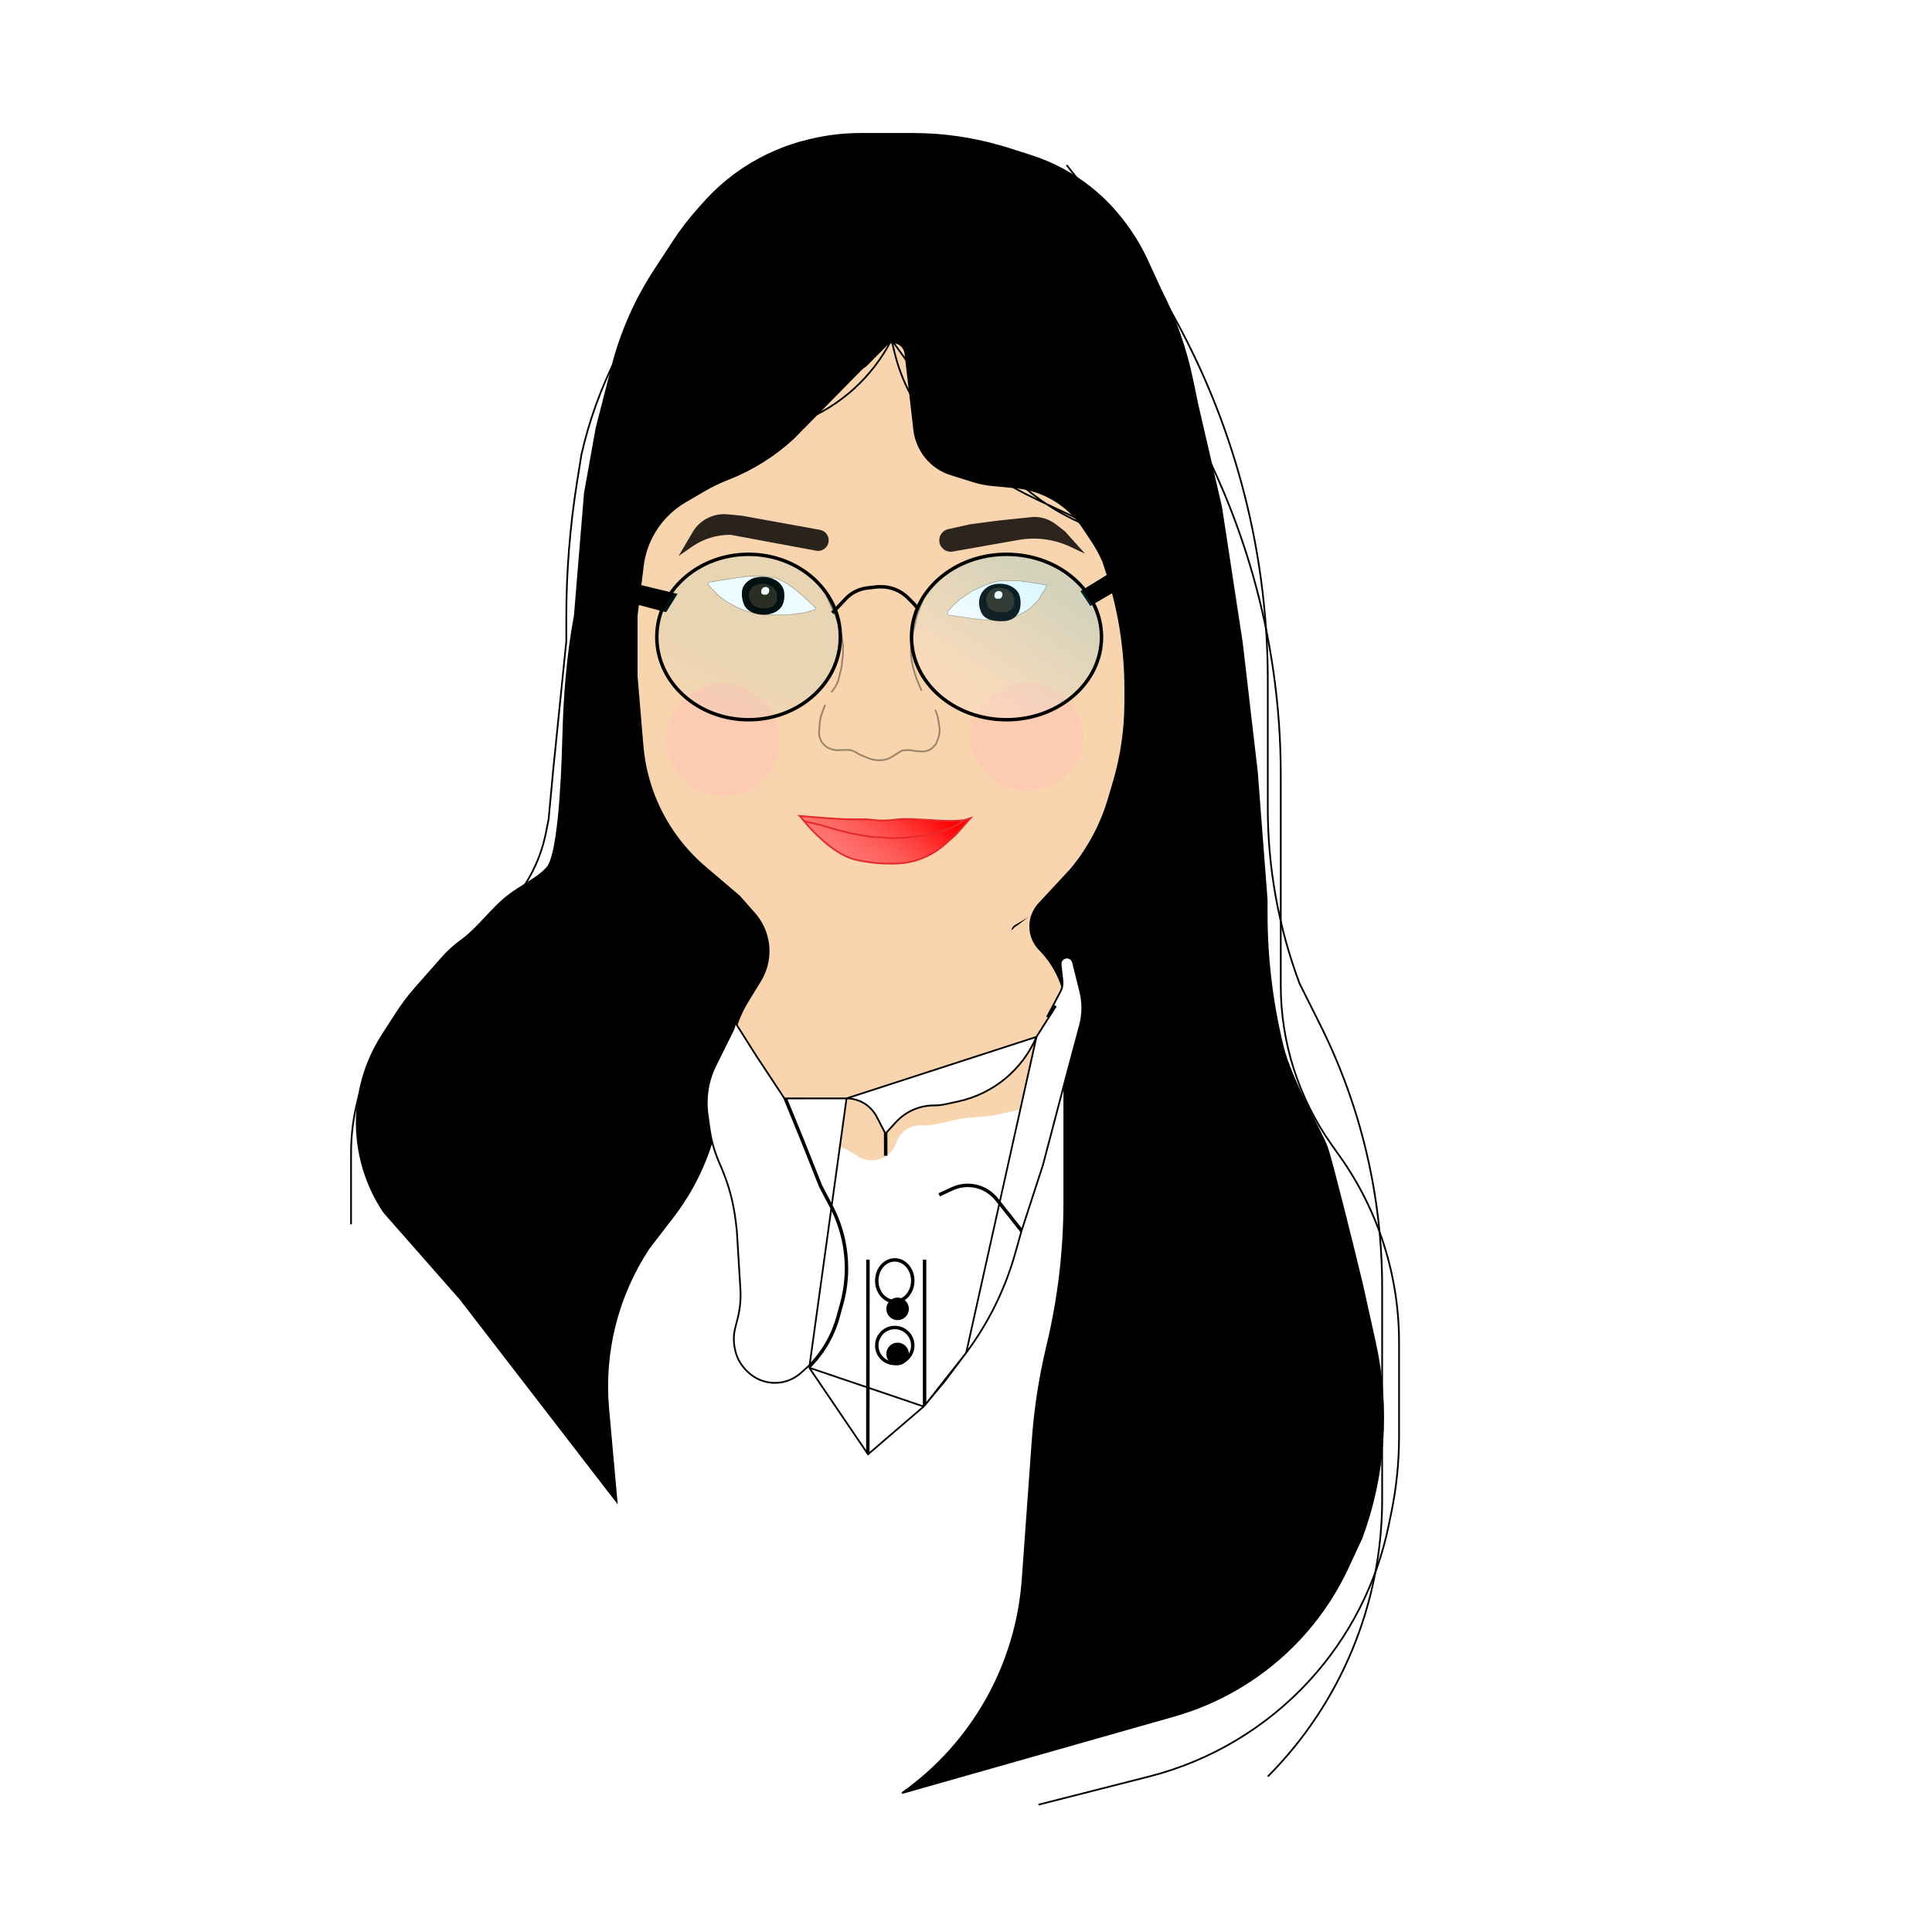 <svg width="1119" height="1115" viewBox="0 0 1119 1115" fill="none" xmlns="http://www.w3.org/2000/svg">
<path d="M487.358 198.339L501.983 166.718C505.119 159.937 513.438 157.367 519.851 161.197C521.026 161.899 522.079 162.788 522.968 163.828L543.001 187.286L566.176 212.521C571.199 217.991 576.651 223.053 582.48 227.657C595.501 237.942 606.585 250.465 615.215 264.638L631.947 292.117L637.136 301.199C649.093 322.122 656.952 345.133 660.294 369C662.349 383.679 662.676 398.549 661.268 413.305L658.729 439.921C658.729 464.166 647.744 487.106 628.855 502.307L623.795 506.378L606.971 524.041C605.479 525.608 603.778 526.959 601.915 528.058L588.136 536.186C586.527 537.135 585.812 539.089 586.43 540.852C590.235 551.726 583.875 563.518 572.699 566.312L570.23 566.929C557.128 571.554 543.335 573.917 529.441 573.917L521.322 573.917L505.488 573.917C496.676 573.917 487.903 572.742 479.402 570.424L479.291 570.387C472.445 568.104 466.115 564.497 460.661 559.77L457.656 557.166C453.571 553.626 448.762 551.023 443.565 549.538C438.033 547.957 432.944 545.11 428.703 541.222L416.675 530.196C410.385 524.43 404.812 517.926 400.079 510.826L393.128 500.4C387.017 491.233 382.221 481.254 378.88 470.755L377.781 467.3C376.439 463.083 374.733 458.992 372.682 455.071C366.487 443.229 363.513 429.967 364.056 416.614L365.284 386.437L366.449 341.023L368.643 325.667C370.257 314.364 374.794 303.678 381.805 294.665C387.296 287.606 391.285 279.5 393.529 270.843L395.56 263.005C402.088 245.595 417.05 232.722 435.239 228.864L447.415 226.281L455.378 224.33C464.924 221.993 473.525 216.789 480.025 209.419L480.43 208.96C483.241 205.774 485.575 202.196 487.358 198.339Z" fill="#F8D5AF" stroke="black"/>
<path d="M463.1 472.607L479.07 473.872L484.91 474.246L491.164 474.539L502.165 474.539L505.02 474.876C509.35 475.386 513.726 475.36 518.049 474.798C521.046 474.409 524.071 474.277 527.091 474.403L533.686 474.679L544.298 475.283L544.983 475.327C549.543 475.617 554.121 475.513 558.663 475.017L562.083 473.872L553.589 483.478L547.42 488.956C544.203 491.812 540.553 494.209 536.658 496.036C534.693 496.958 532.641 497.742 530.561 498.364C526.479 499.584 522.241 500.204 517.98 500.204L514.53 500.204C510.399 500.204 506.274 499.869 502.196 499.202L500.422 498.912L497.509 498.386C494.004 497.754 490.636 496.517 487.554 494.732C483.995 492.755 480.66 490.4 477.607 487.707L476.38 486.624C472.654 483.338 469.185 479.772 466.002 475.957L465.752 475.658L464.268 473.776L463.1 472.607Z" fill="#FF4444" fill-opacity="0.76"/>
<path d="M463.1 472.607L479.07 473.872L484.91 474.246L491.164 474.539L502.165 474.539L505.02 474.876C509.35 475.386 513.726 475.36 518.049 474.798C521.046 474.409 524.071 474.277 527.091 474.403L533.686 474.679L544.298 475.283L544.983 475.327C549.543 475.617 554.121 475.513 558.663 475.017L562.083 473.872L553.589 483.478L547.42 488.956C544.203 491.812 540.553 494.209 536.658 496.036C534.693 496.958 532.641 497.742 530.561 498.364C526.479 499.584 522.241 500.204 517.98 500.204L514.53 500.204C510.399 500.204 506.274 499.869 502.196 499.202L500.422 498.912L497.509 498.386C494.004 497.754 490.636 496.517 487.554 494.732C483.995 492.755 480.66 490.4 477.607 487.707L476.38 486.624C472.654 483.338 469.185 479.772 466.002 475.957L465.752 475.658L464.268 473.776L463.1 472.607Z" fill="url(#paint0_linear)"/>
<path d="M465.752 475.658L475.516 477.901L484.351 480.52L493.16 482.717L503.641 484.598L516.808 485.465L524.405 485.201L534.899 483.909L542.193 482.183V482.183C547.571 481.148 552.685 479.039 557.229 475.982L558.663 475.017M465.752 475.658L466.002 475.957C469.185 479.772 472.654 483.338 476.38 486.624V486.624L477.607 487.707C480.66 490.4 483.995 492.755 487.554 494.732V494.732V494.732C490.636 496.517 494.004 497.754 497.509 498.386L500.422 498.912L502.196 499.202C506.274 499.869 510.399 500.204 514.53 500.204V500.204L517.98 500.204C522.241 500.204 526.479 499.584 530.561 498.364V498.364C532.641 497.742 534.693 496.958 536.658 496.036V496.036C540.553 494.209 544.203 491.812 547.42 488.956L553.589 483.478L562.083 473.872L558.663 475.017M465.752 475.658L464.268 473.776L463.1 472.607L479.07 473.872L484.91 474.246L491.164 474.539L502.165 474.539L505.02 474.876C509.35 475.386 513.726 475.36 518.049 474.798V474.798C521.046 474.409 524.071 474.277 527.091 474.403L533.686 474.679L544.298 475.283L544.983 475.327C549.543 475.617 554.121 475.513 558.663 475.017V475.017" stroke="#E42B2B"/>
<path d="M429.549 298.674L421.462 297.897C413.426 297.125 405.645 300.974 401.383 307.831L393.018 322.071L400.87 316.616C407.409 312.074 415.201 309.681 423.163 309.771L472.708 318.966C476.407 319.652 479.848 316.88 479.964 313.119C480.058 310.08 477.914 307.43 474.922 306.888L429.549 298.674Z" fill="#2A231C"/>
<g filter="url(#filter0_d)">
<path d="M477.884 408.26L476.345 412.294C475.433 414.685 474.878 417.198 474.697 419.751L474.419 423.667C474.307 425.25 474.576 426.838 475.203 428.296V428.296C476.388 431.051 478.753 433.124 481.64 433.938L482.193 434.093C483.307 434.407 484.463 434.546 485.62 434.504L490.444 434.328C492.546 434.252 494.613 434.876 496.321 436.102V436.102C496.91 436.525 497.546 436.879 498.216 437.158L501.891 438.683L502.226 438.837C504.321 439.803 506.598 440.313 508.905 440.334V440.334L509.536 440.339C511.426 440.356 513.298 439.965 515.023 439.194V439.194C515.6 438.936 516.158 438.636 516.693 438.298L520.999 435.571V435.571C521.949 434.872 523.097 434.497 524.276 434.5L526.5 434.506C527.244 434.508 527.986 434.578 528.717 434.715L529.463 434.854C530.536 435.055 531.623 435.17 532.714 435.198L534.816 435.252L535.579 435.163C537.542 434.936 539.352 433.99 540.659 432.508L540.936 432.194C541.053 432.062 541.181 431.939 541.318 431.829V431.829C541.738 431.491 542.063 431.049 542.26 430.548L543.305 427.893C543.923 426.321 544.233 424.646 544.218 422.957V422.957C544.213 422.334 544.163 421.713 544.07 421.097L543.424 416.846C543.125 414.87 542.511 412.955 541.608 411.172V411.172" stroke="#9B846B"/>
</g>
<path d="M590.01 312.726L551.773 319.461C547.971 320.131 544.406 317.418 544.036 313.576C543.717 310.25 545.927 307.207 549.188 306.482L561.779 303.682L578.302 301.513L598.558 299.402C603.251 299.304 607.837 300.816 611.551 303.688L616.809 307.752L628.454 320.703L619.907 316.696C610.587 312.327 600.147 310.941 590.01 312.726Z" fill="#2B231C"/>
<g filter="url(#filter1_d)">
<path d="M416.016 344.803L410.396 339.005C409.812 338.403 410.099 337.395 410.912 337.191L417.519 336.101L425.692 334.821L433.236 333.774L441.84 333.774L448.758 334.71C449.303 334.784 449.832 334.947 450.323 335.193L455.239 337.651L460.268 341.108L466.595 346.577L472.394 352.043C472.661 352.294 472.647 352.724 472.363 352.957C472.301 353.008 472.228 353.047 472.151 353.07L466.344 354.813C466.066 354.897 465.781 354.956 465.493 354.99L455.239 356.201L453.978 356.201L445.83 356.201L436.759 355.16C436.486 355.128 436.216 355.075 435.952 354.999L431.35 353.681L426.949 351.795L421.41 348.867C421.174 348.742 420.948 348.599 420.735 348.438L416.594 345.313C416.389 345.158 416.196 344.987 416.016 344.803Z" fill="white"/>
<path d="M416.016 344.803L410.396 339.005C409.812 338.403 410.099 337.395 410.912 337.191L417.519 336.101L425.692 334.821L433.236 333.774L441.84 333.774L448.758 334.71C449.303 334.784 449.832 334.947 450.323 335.193L455.239 337.651L460.268 341.108L466.595 346.577L472.394 352.043C472.661 352.294 472.647 352.724 472.363 352.957C472.301 353.008 472.228 353.047 472.151 353.07L466.344 354.813C466.066 354.897 465.781 354.956 465.493 354.99L455.239 356.201L453.978 356.201L445.83 356.201L436.759 355.16C436.486 355.128 436.216 355.075 435.952 354.999L431.35 353.681L426.949 351.795L421.41 348.867C421.174 348.742 420.948 348.599 420.735 348.438L416.594 345.313C416.389 345.158 416.196 344.987 416.016 344.803Z" stroke="#A08A72" stroke-width="0.3"/>
</g>
<g filter="url(#filter2_d)">
<path d="M562.89 358.233L550.269 356.35C550.203 356.34 550.136 356.335 550.068 356.335C548.901 356.335 548.273 354.965 549.034 354.081L551.916 350.733L555.904 347.241L562.158 342.924C562.645 342.588 563.161 342.296 563.699 342.051L570.204 339.093L574.54 337.512C574.995 337.347 575.46 337.214 575.934 337.116L578.543 336.575C579.211 336.436 579.891 336.366 580.573 336.366L586.534 336.366L589.317 336.366C589.79 336.366 590.263 336.4 590.731 336.467L598.179 337.531L606.515 338.928C606.616 338.945 606.604 339.094 606.501 339.094C606.472 339.094 606.445 339.109 606.43 339.135L602.321 346.136C601.89 346.87 601.368 347.546 600.766 348.147L598.179 350.733C597.493 351.613 596.659 352.366 595.713 352.957L593.152 354.557L590.37 356.08C589.568 356.519 588.71 356.846 587.819 357.052L580.294 358.79C579.556 358.961 578.8 359.047 578.043 359.047L570.204 359.047L562.89 358.233Z" fill="white"/>
<path d="M562.89 358.233L550.269 356.35C550.203 356.34 550.136 356.335 550.068 356.335C548.901 356.335 548.273 354.965 549.034 354.081L551.916 350.733L555.904 347.241L562.158 342.924C562.645 342.588 563.161 342.296 563.699 342.051L570.204 339.093L574.54 337.512C574.995 337.347 575.46 337.214 575.934 337.116L578.543 336.575C579.211 336.436 579.891 336.366 580.573 336.366L586.534 336.366L589.317 336.366C589.79 336.366 590.263 336.4 590.731 336.467L598.179 337.531L606.515 338.928C606.616 338.945 606.604 339.094 606.501 339.094C606.472 339.094 606.445 339.109 606.43 339.135L602.321 346.136C601.89 346.87 601.368 347.546 600.766 348.147L598.179 350.733C597.493 351.613 596.659 352.366 595.713 352.957L593.152 354.557L590.37 356.08C589.568 356.519 588.71 356.846 587.819 357.052L580.294 358.79C579.556 358.961 578.8 359.047 578.043 359.047L570.204 359.047L562.89 358.233Z" stroke="#A08A72" stroke-width="0.3"/>
</g>
<path d="M454.015 347.969C453.054 353.02 448.717 355.534 443.598 356.023V356.023C438.729 356.488 432.698 354.543 430.86 350.01C429.869 347.567 429.449 344.923 429.75 342.449C430.267 338.202 434.074 335.1 438.291 334.378C439.337 334.198 440.384 334.112 441.424 334.096C447.294 334.004 453.489 337.213 454.194 343.041C454.391 344.666 454.325 346.342 454.015 347.969Z" fill="black"/>
<g filter="url(#filter3_d)">
<path d="M590.984 350.264C590.408 355.076 586.951 358.284 582.123 358.699V358.699C577.26 359.118 570.863 358.539 568.607 354.211C567.407 351.907 566.887 349.3 567.147 346.698C567.546 342.713 570.409 339.22 574.192 337.904C574.838 337.679 575.483 337.51 576.13 337.384C582.252 336.19 589.502 338.804 590.78 344.909C591.14 346.629 591.201 348.454 590.984 350.264Z" fill="black"/>
</g>
<g filter="url(#filter4_d)">
<path d="M587.51 348.8C587.414 352.26 584.881 354.527 581.421 354.653V354.653C578.37 354.764 574.317 354.351 572.663 351.785C571.731 350.337 571.216 348.704 571.189 347.071C571.139 344.093 573.404 341.413 576.308 340.753C576.785 340.644 577.262 340.575 577.744 340.536C581.508 340.223 585.749 341.622 586.976 345.195C587.37 346.342 587.544 347.573 587.51 348.8Z" fill="#2D2012"/>
</g>
<g filter="url(#filter5_d)">
<path d="M450.103 346.472C450.007 349.933 447.473 352.199 444.014 352.325V352.325C440.963 352.436 436.91 352.024 435.256 349.457C434.323 348.01 433.809 346.377 433.781 344.743C433.731 341.765 435.997 339.085 438.901 338.425C439.377 338.317 439.855 338.248 440.336 338.208C444.101 337.895 448.342 339.295 449.569 342.867C449.963 344.015 450.137 345.246 450.103 346.472Z" fill="#2D2012"/>
</g>
<g filter="url(#filter6_d)">
<path d="M580.508 345.176C580.297 346.009 579.699 346.597 578.854 346.754V346.754C577.781 346.953 576.373 346.82 576.051 345.776C575.898 345.281 575.888 344.721 576.036 344.163C576.205 343.522 576.641 342.968 577.22 342.644C577.312 342.593 577.403 342.548 577.494 342.509C578.847 341.927 580.636 342.69 580.638 344.163C580.639 344.493 580.594 344.837 580.508 345.176Z" fill="white"/>
</g>
<g filter="url(#filter7_d)">
<path d="M445.431 342.847C445.22 343.68 444.622 344.267 443.777 344.424V344.424C442.704 344.624 441.296 344.49 440.974 343.447C440.821 342.951 440.811 342.392 440.958 341.834C441.128 341.193 441.564 340.638 442.142 340.315C442.234 340.263 442.326 340.219 442.417 340.18C443.77 339.597 445.559 340.36 445.561 341.833C445.562 342.164 445.517 342.508 445.431 342.847Z" fill="white"/>
</g>
<g filter="url(#filter8_d)">
<path d="M533.759 396.061L530.692 388.767L528.937 382.945L528.51 381.083C527.906 378.451 527.601 375.76 527.601 373.059V373.059C527.601 371.114 527.759 369.171 528.074 367.251L528.937 361.993L531.275 351.931L533.759 345.513L535.35 341.024" stroke="#9B846B"/>
</g>
<g filter="url(#filter9_d)">
<path d="M478.77 341.024L484.155 353.012L485.968 358.691C486.909 361.638 487.574 364.667 487.955 367.737L488.236 370.003L488.236 375.443L487.382 382.426L485.661 389.673L485.432 390.341C484.591 392.8 483.222 395.045 481.422 396.918V396.918" stroke="#9B846B"/>
</g>
<g filter="url(#filter10_i)">
<path d="M410.595 531.869L408.961 516.269C408.566 512.489 413.585 510.816 415.537 514.077C415.889 514.666 416.405 515.14 417.022 515.442L424.672 519.187L432.053 523.982C436.188 526.668 439.896 529.96 443.053 533.748C445.31 536.457 447.853 538.916 450.636 541.083L455.982 545.242C461.58 549.599 467.579 553.414 473.898 556.636L475.819 557.616L479.164 559.608C484.724 562.92 490.746 565.387 497.031 566.929L500.405 567.489C505.761 568.378 511.182 568.825 516.611 568.825C520.777 568.825 524.931 568.389 529.005 567.523L531.803 566.929L533.752 566.442C538.655 565.218 543.455 563.61 548.105 561.632L548.254 561.568C554.361 558.941 560.168 555.663 565.572 551.792L570.23 547.878L581.879 537.823L596.564 526.402L604.596 518.369C606.85 516.115 609.322 514.089 611.974 512.321L613.564 511.261C619.532 507.282 624.358 501.815 627.566 495.4C629.052 493.188 632.501 494.611 631.996 497.227L621.466 551.792L615.816 616.775C615.422 621.308 613.585 625.594 610.575 629.007C608.626 631.216 606.239 632.997 603.566 634.236L600.465 635.673C597.992 636.82 595.401 637.693 592.739 638.278L575.014 642.176L557.442 643.748L540.042 647.536C538.479 647.876 536.874 647.977 535.281 647.836L534.608 647.777C527.725 647.168 521.32 651.35 519.109 657.897C516.046 666.966 505.374 670.869 497.183 665.915L490.908 662.12C488.689 660.778 486.24 659.861 483.685 659.418L437.591 651.412C420.587 648.459 405.852 637.925 397.557 622.791L388.392 606.07C380.421 591.528 384.075 573.36 397.048 563.03L405.278 556.477C411.739 551.332 414.22 542.653 411.454 534.871L410.962 533.487C410.776 532.964 410.653 532.421 410.595 531.869Z" fill="#F8D5AF"/>
</g>
<path d="M516.341 196.802L518.164 204.349C522.973 224.252 533.719 242.223 548.976 255.88V255.88V255.88C564.634 269.342 582.045 280.619 600.734 289.402L653.673 314.283L628.489 303.871C608.59 295.644 591.035 282.622 577.39 265.964V265.964L566.548 255.88L555.639 247.333C546.203 239.939 538.84 230.23 534.268 219.148V219.148L527.292 211.995L516.341 196.802ZM516.341 196.802V196.802C505.34 218.29 486.907 235.051 464.471 243.963L356.707 286.771L451.195 242.556L464.512 234.911L474.024 230.137L492.414 217.847L501.292 211.995L516.341 196.802Z" stroke="black"/>
<path d="M621.279 151.115L644.96 179.732C682.057 224.561 709.478 276.581 725.5 332.519V332.519C736.317 370.288 741.806 409.383 741.806 448.671V479.767V570.711V570.711C741.806 603.761 752.076 635.995 771.197 662.952L776.06 669.809C798.345 701.227 810.315 738.793 810.315 777.312V797.757V832.146C810.315 846.815 808.832 861.445 805.889 875.815L804.321 883.47C797.459 916.977 781.648 948 758.569 973.242V973.242C733.656 1000.49 701.321 1019.86 665.542 1028.97L601.46 1045.28" stroke="black"/>
<path d="M617.777 95.638L639.652 123.118C676.203 169.036 703.083 221.876 718.672 278.458V278.458C729.04 316.089 734.294 354.944 734.294 393.977V425.928V467.982C734.294 502.696 740.526 537.129 752.692 569.642V569.642L764.768 593.83C788.284 640.932 800.525 692.856 800.525 745.502V745.502V802.231V868.606C800.525 928.713 776.71 986.372 734.294 1028.96V1028.96" stroke="black"/>
<path d="M425.237 118.481L391.912 155.955C364.708 186.546 345.718 223.544 336.723 263.48V263.48L334.261 278.89C330.091 304.983 327.996 331.365 327.996 357.789V371.446L320.516 444.887L317.751 474.517L316.211 482.266C315.342 486.633 314.14 490.927 312.614 495.11V495.11C306.79 511.075 296.416 524.984 282.774 535.119L274.41 541.332C268.59 545.656 263.168 550.49 258.208 555.778L246.739 568.007C238.191 577.122 230.736 587.205 224.528 598.05L219.545 606.754C208.919 625.316 203.329 646.333 203.329 667.722V667.722V709.15" stroke="black"/>
<path d="M528.666 741.784C528.666 748.57 523.879 753.837 518.244 753.837C512.61 753.837 507.822 748.57 507.822 741.784C507.822 734.997 512.61 729.73 518.244 729.73C523.879 729.73 528.666 734.997 528.666 741.784Z" stroke="black" stroke-width="2"/>
<circle cx="518.244" cy="779.312" r="10.422" stroke="black" stroke-width="2"/>
<g filter="url(#filter11_f)">
<ellipse cx="594.933" cy="426.87" rx="32.634" ry="31.002" fill="#FFC3B6" fill-opacity="0.5"/>
</g>
<g filter="url(#filter12_f)">
<circle cx="418.711" cy="428.501" r="32.634" fill="#FFC3B6" fill-opacity="0.5"/>
</g>
<path d="M583.839 86.024L597.419 90.388C609.987 94.428 621.708 100.735 632.003 108.999C638.448 114.172 644.278 120.068 649.38 126.569L650.1 127.487C655.789 134.738 660.61 142.628 664.466 150.998L672.297 167.997C680.682 184.447 686.832 201.945 690.581 220.025L693.541 234.3L707.273 293.638L719.255 372.052L727.999 447.172L733.652 520.998L733.652 528.885C733.652 554.684 736.722 580.392 742.797 605.466C747.416 625.282 765.81 656.295 768.704 664.878C771.598 673.462 783.218 720.397 788.665 742.792L796.379 777.554C804.734 815.21 802.056 854.477 788.665 890.65L780.764 907.704C772.789 924.919 761.796 940.568 748.306 953.91C729.248 972.759 705.734 986.484 679.949 993.808L522.488 1038.54C563.107 1009.82 588.722 964.42 592.293 914.806L598.101 834.104C599.408 815.93 602.187 797.891 606.41 780.166L606.754 778.724C613.183 751.738 616.43 724.092 616.43 696.35L616.43 656.593L616.43 605.466L617.609 593.974C619.312 577.384 613.368 560.921 601.46 549.245C594.968 541.826 595.129 530.702 601.832 523.474L620.303 503.558C630.29 491.59 637.724 477.707 642.148 462.761L645.024 453.049C649.48 437.995 651.744 422.378 651.744 406.678L651.744 398.864C651.744 375.974 648.126 353.227 641.025 331.465L638.934 325.058L637.839 322.761C636.242 319.414 634.409 316.185 632.352 313.1L627.399 305.671C620.554 295.404 610.343 287.847 598.525 284.302C595.197 283.303 591.778 282.634 588.319 282.305L574.441 280.983C570.868 280.643 567.34 279.932 563.914 278.861L550.866 274.784C539.275 271.161 530.906 261.051 529.514 248.987L524.41 204.757C523.735 198.908 516.776 196.216 512.341 200.088L459.607 253.689C448.831 263.694 436.3 271.624 422.644 277.078L420.668 277.867C416.327 279.601 412.12 281.654 408.083 284.009L396.863 290.553C388.595 295.376 381.878 302.463 377.505 310.978C374.814 316.217 373.066 321.89 372.342 327.735L368.779 356.498L368.779 391.726L372.155 431.91C373.005 442.03 375.336 451.97 379.073 461.413C385.313 477.175 395.319 491.169 408.217 502.17L428.167 519.186L436.958 529.14C441.029 533.749 443.724 539.407 444.739 545.471C446.05 553.3 444.482 561.34 440.326 568.103L433.175 579.739C429.852 585.147 427.287 590.986 425.553 597.092L422.383 608.25C420.051 616.461 418.491 624.871 417.723 633.372C415.387 659.231 405.755 683.894 389.947 704.49L375.766 722.967C357.612 750.408 349.333 783.208 352.289 815.977L357.134 869.69L266.687 752.41L222.418 702.055C201.675 671.109 201.321 630.791 221.518 599.486L229.971 586.384C233.142 581.47 236.677 576.799 240.546 572.413L255.963 554.935C259.325 551.123 263.095 547.69 267.205 544.698C276.961 537.595 284.053 527.168 293.431 519.573C301.608 512.95 311.167 509.118 316.968 502.542C322.96 495.748 325.416 458.153 326.186 427.556C326.787 403.738 328.532 379.914 332.93 356.498L338.75 285.63L345.469 248.1L354.626 212.306C359.777 192.173 368.264 173.045 379.733 155.715L389.922 140.116C394.088 133.737 398.71 127.666 403.75 121.952L407.343 117.878C414.242 110.057 422.15 103.187 430.859 97.449C442.332 89.89 455.039 84.399 468.405 81.222L469.656 80.925C479.125 78.675 488.824 77.538 498.556 77.538L505.991 77.538L528.802 77.538C546.117 77.538 563.342 80.012 579.957 84.885L583.839 86.024Z" fill="black"/>
<path d="M512.341 200.088V200.088C516.776 196.216 523.735 198.908 524.41 204.757L529.514 248.987C530.906 261.051 539.275 271.161 550.866 274.784L563.914 278.861C567.34 279.932 570.868 280.643 574.441 280.983L588.319 282.305C591.778 282.634 595.197 283.303 598.525 284.302V284.302C610.343 287.847 620.554 295.404 627.399 305.671L632.352 313.1C634.409 316.185 636.242 319.414 637.839 322.761L638.934 325.058L641.025 331.465C648.126 353.227 651.744 375.974 651.744 398.864L651.744 406.678C651.744 422.378 649.48 437.995 645.024 453.049L642.148 462.761C637.724 477.707 630.29 491.59 620.303 503.558V503.558L601.832 523.474C595.129 530.702 594.968 541.826 601.46 549.245V549.245V549.245C613.368 560.921 619.312 577.384 617.609 593.974L616.43 605.466L616.43 656.593L616.43 696.35C616.43 724.092 613.183 751.738 606.754 778.724L606.41 780.166C602.187 797.891 599.408 815.93 598.101 834.104L592.293 914.806C588.722 964.42 563.107 1009.82 522.488 1038.54V1038.54L679.949 993.808C705.734 986.484 729.248 972.759 748.306 953.91V953.91C761.796 940.568 772.789 924.919 780.764 907.704L788.665 890.65V890.65C802.056 854.477 804.735 815.21 796.379 777.554L788.665 742.792C783.218 720.397 771.598 673.462 768.704 664.878C765.81 656.295 747.416 625.282 742.797 605.466V605.466C736.722 580.392 733.652 554.684 733.652 528.885L733.652 520.998L727.999 447.172L719.255 372.052L707.273 293.638L693.541 234.3L690.581 220.025C686.832 201.945 680.682 184.447 672.297 167.997V167.997L664.466 150.998C660.61 142.628 655.789 134.738 650.1 127.487L649.38 126.569C644.278 120.068 638.448 114.172 632.003 108.999V108.999C621.708 100.735 609.987 94.428 597.419 90.388L583.839 86.024L579.957 84.885C563.342 80.012 546.117 77.538 528.802 77.538V77.538L505.991 77.538M512.341 200.088L459.607 253.689V253.689C448.831 263.694 436.3 271.624 422.644 277.078L420.668 277.867C416.327 279.601 412.12 281.654 408.083 284.009L396.863 290.553C388.595 295.376 381.878 302.463 377.505 310.978V310.978C374.814 316.217 373.066 321.89 372.342 327.735L368.779 356.498L368.779 391.726L372.155 431.91C373.005 442.03 375.336 451.97 379.073 461.413V461.413C385.313 477.175 395.319 491.169 408.217 502.17L428.167 519.186L436.958 529.14C441.029 533.749 443.724 539.407 444.74 545.471V545.471C446.05 553.3 444.482 561.34 440.326 568.103L433.175 579.739C429.852 585.147 427.287 590.986 425.553 597.092L422.383 608.25C420.051 616.461 418.491 624.871 417.723 633.372V633.372C415.387 659.231 405.755 683.894 389.947 704.49L375.766 722.967V722.967C357.612 750.408 349.333 783.208 352.289 815.977L357.134 869.69L266.687 752.41L222.418 702.055V702.055C201.675 671.109 201.321 630.791 221.518 599.486L229.971 586.384C233.142 581.47 236.677 576.799 240.546 572.413L255.963 554.935C259.325 551.123 263.095 547.69 267.205 544.698V544.698C276.961 537.595 284.053 527.168 293.431 519.573C301.608 512.95 311.167 509.118 316.968 502.542C322.96 495.748 325.416 458.153 326.186 427.556C326.787 403.738 328.532 379.914 332.93 356.498V356.498L338.75 285.63L345.469 248.1L354.626 212.306C359.777 192.173 368.264 173.045 379.733 155.715V155.715L389.922 140.116C394.088 133.737 398.71 127.666 403.75 121.952L407.343 117.878C414.242 110.057 422.15 103.187 430.859 97.449V97.449C442.332 89.89 455.039 84.399 468.405 81.222L469.656 80.925C479.125 78.675 488.824 77.538 498.556 77.538L505.991 77.538M512.341 200.088L505.991 77.538" stroke="black"/>
<path d="M482.071 354.995L489.927 346.729C491.322 345.261 492.928 344.012 494.693 343.021V343.021C497.044 341.702 499.635 340.865 502.314 340.561L508.501 339.857H510.361C513.057 339.857 515.73 340.353 518.246 341.32V341.32C521.16 342.439 523.802 344.166 525.997 346.386L529.246 349.672L531.868 352.667" stroke="black" stroke-width="2"/>
<path d="M670.501 315.404L626.481 342.575L631.66 350.338L675.033 324.831L670.501 315.404Z" fill="black" stroke="black"/>
<path d="M391.638 344.314L339.913 331.799L335.789 340.824L385.576 354.026L391.638 344.314Z" fill="black" stroke="black"/>
<path d="M486.727 368.969C486.727 395.335 463.027 416.877 433.572 416.877C404.118 416.877 380.418 395.335 380.418 368.969C380.418 342.604 404.118 321.062 433.572 321.062C463.027 321.062 486.727 342.604 486.727 368.969Z" fill="url(#paint1_linear)" fill-opacity="0.2" stroke="black" stroke-width="2"/>
<path d="M637.985 368.969C637.985 395.305 613.483 416.877 582.963 416.877C552.444 416.877 527.942 395.305 527.942 368.969C527.942 342.634 552.444 321.062 582.963 321.062C613.483 321.062 637.985 342.634 637.985 368.969Z" fill="url(#paint2_linear)" fill-opacity="0.15" stroke="black" stroke-width="2"/>
<path d="M468.712 792.195C476.875 784.153 482.783 774.105 485.842 763.056L487.958 755.411C489.352 750.376 490.236 745.213 490.596 740C491.593 725.58 488.558 711.166 481.83 698.371L475.781 686.867L465.062 659.943L465.06 659.938L455.353 636.216L490.317 636.199C490.317 636.199 490.318 636.199 490.318 636.199M468.712 792.195L490.318 636.199M468.712 792.195L502.154 841.459L502.204 730.099L503.204 730.1L503.153 841.996L535.008 814.655M468.712 792.195L535.008 814.655M490.318 636.199C497.66 636.21 504.386 640.302 507.771 646.817L512.466 655.855L512.485 668.915L513.485 668.913L513.466 655.926L518.85 650.031C524.541 643.799 532.595 640.254 541.034 640.266C543.26 640.269 545.48 640.033 547.656 639.56L554.99 637.966C575.262 633.562 592.149 619.623 600.315 600.555M490.318 636.199L600.315 600.555M536.008 813.498L547.589 799.528L559.608 783.52L536.008 813.498ZM536.008 813.498L536.008 730.1L535.008 730.1L535.008 814.655M536.008 813.498L535.008 814.655M600.315 600.555L611.327 583.152L610.482 582.618L606.416 589.043L614.236 574.291C615.206 572.462 615.604 570.384 615.379 568.326L614.323 558.692C614.021 555.927 616.802 553.856 619.364 554.939C620.421 555.385 621.206 556.303 621.483 557.416L625.705 574.406C627.287 580.768 627.224 587.427 625.523 593.758L617.398 624.004L617.397 624.007L604.064 674.757L591.871 712.304L577.653 694.369C576.157 692.482 574.36 690.855 572.335 689.553C566.031 685.502 558.093 684.956 551.294 688.107L544.195 691.398L544.615 692.305L551.715 689.015C558.203 686.007 565.778 686.528 571.794 690.395C573.727 691.637 575.442 693.19 576.869 694.99L591.508 713.456L588.043 725.78C582.187 746.608 572.548 766.18 559.609 783.519L600.315 600.555ZM490.097 739.966C491.088 725.638 488.072 711.316 481.388 698.604M468.427 791.774C476.493 783.804 482.333 773.857 485.36 762.923M572.065 689.974C565.905 686.015 558.148 685.482 551.504 688.561M474.862 687.261L474.871 687.286L474.884 687.309L480.945 698.837C487.586 711.467 490.582 725.696 489.598 739.931C489.243 745.077 488.37 750.173 486.994 755.144L484.878 762.789C481.831 773.798 475.91 783.798 467.723 791.764L463.781 795.275C460.857 797.88 457.302 799.675 453.469 800.483C446.421 801.969 439.088 799.986 433.748 795.151L433.122 794.584C429.128 790.967 426.459 786.117 425.542 780.807L425.414 780.068C424.786 776.431 424.929 772.704 425.836 769.126L427.263 763.495C428.647 758.033 429.178 752.389 428.836 746.764L426.772 712.853L426.771 712.839L426.77 712.824L426.077 707.041C424.83 696.629 422.117 686.445 418.018 676.792L416.22 672.556C413.651 666.508 411.886 660.149 410.97 653.643L409.826 645.524C408.456 635.796 410.057 625.881 414.419 617.079L424.679 596.378C425.388 594.947 425.677 593.376 425.554 591.834L438.342 612.019L438.342 612.019L438.348 612.028L454.164 635.951L464.133 660.313L464.134 660.317L474.862 687.261Z" fill="white" stroke="black"/>
<circle cx="519.875" cy="758.1" r="6.527" fill="black"/>
<circle cx="519.875" cy="784.208" r="6.527" fill="black"/>
<defs>
<filter id="filter0_d" x="463.458" y="375.627" width="90.951" height="90.465" filterUnits="userSpaceOnUse" color-interpolation-filters="sRGB">
<feFlood flood-opacity="0" result="BackgroundImageFix"/>
<feColorMatrix in="SourceAlpha" type="matrix" values="0 0 0 0 0 0 0 0 0 0 0 0 0 0 0 0 0 0 127 0"/>
<feOffset/>
<feGaussianBlur stdDeviation="1"/>
<feColorMatrix type="matrix" values="0 0 0 0 0 0 0 0 0 0 0 0 0 0 0 0 0 0 0.3 0"/>
<feBlend mode="normal" in2="BackgroundImageFix" result="effect1_dropShadow"/>
<feBlend mode="normal" in="SourceGraphic" in2="effect1_dropShadow" result="shape"/>
</filter>
<filter id="filter1_d" x="407.433" y="310.724" width="67.612" height="69.219" filterUnits="userSpaceOnUse" color-interpolation-filters="sRGB">
<feFlood flood-opacity="0" result="BackgroundImageFix"/>
<feColorMatrix in="SourceAlpha" type="matrix" values="0 0 0 0 0 0 0 0 0 0 0 0 0 0 0 0 0 0 127 0"/>
<feOffset/>
<feGaussianBlur stdDeviation="1"/>
<feColorMatrix type="matrix" values="0 0 0 0 0 0 0 0 0 0 0 0 0 0 0 0 0 0 0.5 0"/>
<feBlend mode="normal" in2="BackgroundImageFix" result="effect1_dropShadow"/>
<feBlend mode="normal" in="SourceGraphic" in2="effect1_dropShadow" result="shape"/>
</filter>
<filter id="filter2_d" x="545.948" y="314.585" width="63.561" height="65.584" filterUnits="userSpaceOnUse" color-interpolation-filters="sRGB">
<feFlood flood-opacity="0" result="BackgroundImageFix"/>
<feColorMatrix in="SourceAlpha" type="matrix" values="0 0 0 0 0 0 0 0 0 0 0 0 0 0 0 0 0 0 127 0"/>
<feOffset/>
<feGaussianBlur stdDeviation="1"/>
<feColorMatrix type="matrix" values="0 0 0 0 0 0 0 0 0 0 0 0 0 0 0 0 0 0 0.5 0"/>
<feBlend mode="normal" in2="BackgroundImageFix" result="effect1_dropShadow"/>
<feBlend mode="normal" in="SourceGraphic" in2="effect1_dropShadow" result="shape"/>
</filter>
<filter id="filter3_d" x="561.86" y="332.022" width="34.692" height="34.389" filterUnits="userSpaceOnUse" color-interpolation-filters="sRGB">
<feFlood flood-opacity="0" result="BackgroundImageFix"/>
<feColorMatrix in="SourceAlpha" type="matrix" values="0 0 0 0 0 0 0 0 0 0 0 0 0 0 0 0 0 0 127 0"/>
<feOffset dy="1"/>
<feGaussianBlur stdDeviation="0.5"/>
<feColorMatrix type="matrix" values="0 0 0 0 0 0 0 0 0 0 0 0 0 0 0 0 0 0 0.1 0"/>
<feBlend mode="normal" in2="BackgroundImageFix" result="effect1_dropShadow"/>
<feBlend mode="normal" in="SourceGraphic" in2="effect1_dropShadow" result="shape"/>
</filter>
<filter id="filter4_d" x="564.461" y="333.017" width="29.956" height="29.4" filterUnits="userSpaceOnUse" color-interpolation-filters="sRGB">
<feFlood flood-opacity="0" result="BackgroundImageFix"/>
<feColorMatrix in="SourceAlpha" type="matrix" values="0 0 0 0 0 0 0 0 0 0 0 0 0 0 0 0 0 0 127 0"/>
<feOffset/>
<feGaussianBlur stdDeviation="2"/>
<feColorMatrix type="matrix" values="0 0 0 0 0.871 0 0 0 0 0.725 0 0 0 0 0.569 0 0 0 1 0"/>
<feBlend mode="normal" in2="BackgroundImageFix" result="effect1_dropShadow"/>
<feBlend mode="normal" in="SourceGraphic" in2="effect1_dropShadow" result="shape"/>
</filter>
<filter id="filter5_d" x="427.054" y="330.689" width="29.956" height="29.4" filterUnits="userSpaceOnUse" color-interpolation-filters="sRGB">
<feFlood flood-opacity="0" result="BackgroundImageFix"/>
<feColorMatrix in="SourceAlpha" type="matrix" values="0 0 0 0 0 0 0 0 0 0 0 0 0 0 0 0 0 0 127 0"/>
<feOffset/>
<feGaussianBlur stdDeviation="2"/>
<feColorMatrix type="matrix" values="0 0 0 0 0.973 0 0 0 0 0.835 0 0 0 0 0.686 0 0 0 1 0"/>
<feBlend mode="normal" in2="BackgroundImageFix" result="effect1_dropShadow"/>
<feBlend mode="normal" in="SourceGraphic" in2="effect1_dropShadow" result="shape"/>
</filter>
<filter id="filter6_d" x="572.07" y="338.366" width="12.441" height="12.559" filterUnits="userSpaceOnUse" color-interpolation-filters="sRGB">
<feFlood flood-opacity="0" result="BackgroundImageFix"/>
<feColorMatrix in="SourceAlpha" type="matrix" values="0 0 0 0 0 0 0 0 0 0 0 0 0 0 0 0 0 0 127 0"/>
<feOffset/>
<feGaussianBlur stdDeviation="1.5"/>
<feColorMatrix type="matrix" values="0 0 0 0 1 0 0 0 0 1 0 0 0 0 1 0 0 0 1 0"/>
<feBlend mode="normal" in2="BackgroundImageFix" result="effect1_dropShadow"/>
<feBlend mode="normal" in="SourceGraphic" in2="effect1_dropShadow" result="shape"/>
</filter>
<filter id="filter7_d" x="436.993" y="336.036" width="12.441" height="12.559" filterUnits="userSpaceOnUse" color-interpolation-filters="sRGB">
<feFlood flood-opacity="0" result="BackgroundImageFix"/>
<feColorMatrix in="SourceAlpha" type="matrix" values="0 0 0 0 0 0 0 0 0 0 0 0 0 0 0 0 0 0 127 0"/>
<feOffset/>
<feGaussianBlur stdDeviation="1.5"/>
<feColorMatrix type="matrix" values="0 0 0 0 1 0 0 0 0 1 0 0 0 0 1 0 0 0 1 0"/>
<feBlend mode="normal" in2="BackgroundImageFix" result="effect1_dropShadow"/>
<feBlend mode="normal" in="SourceGraphic" in2="effect1_dropShadow" result="shape"/>
</filter>
<filter id="filter8_d" x="502.706" y="340.578" width="63.339" height="63.965" filterUnits="userSpaceOnUse" color-interpolation-filters="sRGB">
<feFlood flood-opacity="0" result="BackgroundImageFix"/>
<feColorMatrix in="SourceAlpha" type="matrix" values="0 0 0 0 0 0 0 0 0 0 0 0 0 0 0 0 0 0 127 0"/>
<feOffset dy="4"/>
<feGaussianBlur stdDeviation="2"/>
<feColorMatrix type="matrix" values="0 0 0 0 0 0 0 0 0 0 0 0 0 0 0 0 0 0 0.25 0"/>
<feBlend mode="normal" in2="BackgroundImageFix" result="effect1_dropShadow"/>
<feBlend mode="normal" in="SourceGraphic" in2="effect1_dropShadow" result="shape"/>
</filter>
<filter id="filter9_d" x="451.972" y="340.719" width="56.779" height="64.68" filterUnits="userSpaceOnUse" color-interpolation-filters="sRGB">
<feFlood flood-opacity="0" result="BackgroundImageFix"/>
<feColorMatrix in="SourceAlpha" type="matrix" values="0 0 0 0 0 0 0 0 0 0 0 0 0 0 0 0 0 0 127 0"/>
<feOffset dy="4"/>
<feGaussianBlur stdDeviation="2"/>
<feColorMatrix type="matrix" values="0 0 0 0 0 0 0 0 0 0 0 0 0 0 0 0 0 0 0.25 0"/>
<feBlend mode="normal" in2="BackgroundImageFix" result="effect1_dropShadow"/>
<feBlend mode="normal" in="SourceGraphic" in2="effect1_dropShadow" result="shape"/>
</filter>
<filter id="filter10_i" x="348.021" y="393.233" width="338.104" height="344.483" filterUnits="userSpaceOnUse" color-interpolation-filters="sRGB">
<feFlood flood-opacity="0" result="BackgroundImageFix"/>
<feBlend mode="normal" in="SourceGraphic" in2="BackgroundImageFix" result="shape"/>
<feColorMatrix in="SourceAlpha" type="matrix" values="0 0 0 0 0 0 0 0 0 0 0 0 0 0 0 0 0 0 127 0" result="hardAlpha"/>
<feOffset dy="4"/>
<feGaussianBlur stdDeviation="2.5"/>
<feComposite in2="hardAlpha" operator="arithmetic" k2="-1" k3="1"/>
<feColorMatrix type="matrix" values="0 0 0 0 0 0 0 0 0 0 0 0 0 0 0 0 0 0 1 0"/>
<feBlend mode="normal" in2="shape" result="effect1_innerShadow"/>
</filter>
<filter id="filter11_f" x="558.299" y="391.868" width="73.267" height="70.004" filterUnits="userSpaceOnUse" color-interpolation-filters="sRGB">
<feFlood flood-opacity="0" result="BackgroundImageFix"/>
<feBlend mode="normal" in="SourceGraphic" in2="BackgroundImageFix" result="shape"/>
<feGaussianBlur stdDeviation="2" result="effect1_foregroundBlur"/>
</filter>
<filter id="filter12_f" x="382.077" y="391.868" width="73.267" height="73.267" filterUnits="userSpaceOnUse" color-interpolation-filters="sRGB">
<feFlood flood-opacity="0" result="BackgroundImageFix"/>
<feBlend mode="normal" in="SourceGraphic" in2="BackgroundImageFix" result="shape"/>
<feGaussianBlur stdDeviation="2" result="effect1_foregroundBlur"/>
</filter>
<linearGradient id="paint0_linear" x1="521.323" y1="452.811" x2="454.949" y2="534.324" gradientUnits="userSpaceOnUse">
<stop stop-color="#FF0000"/>
<stop offset="1" stop-color="white" stop-opacity="0"/>
</linearGradient>
<linearGradient id="paint1_linear" x1="444.723" y1="384.107" x2="413.465" y2="452.136" gradientUnits="userSpaceOnUse">
<stop stop-color="#14D6F0" stop-opacity="0.37"/>
<stop offset="1" stop-color="white" stop-opacity="0"/>
</linearGradient>
<linearGradient id="paint2_linear" x1="604.073" y1="335.2" x2="560.799" y2="398.509" gradientUnits="userSpaceOnUse">
<stop stop-color="#06C3FF"/>
<stop offset="1" stop-color="white"/>
</linearGradient>
</defs>
</svg>
